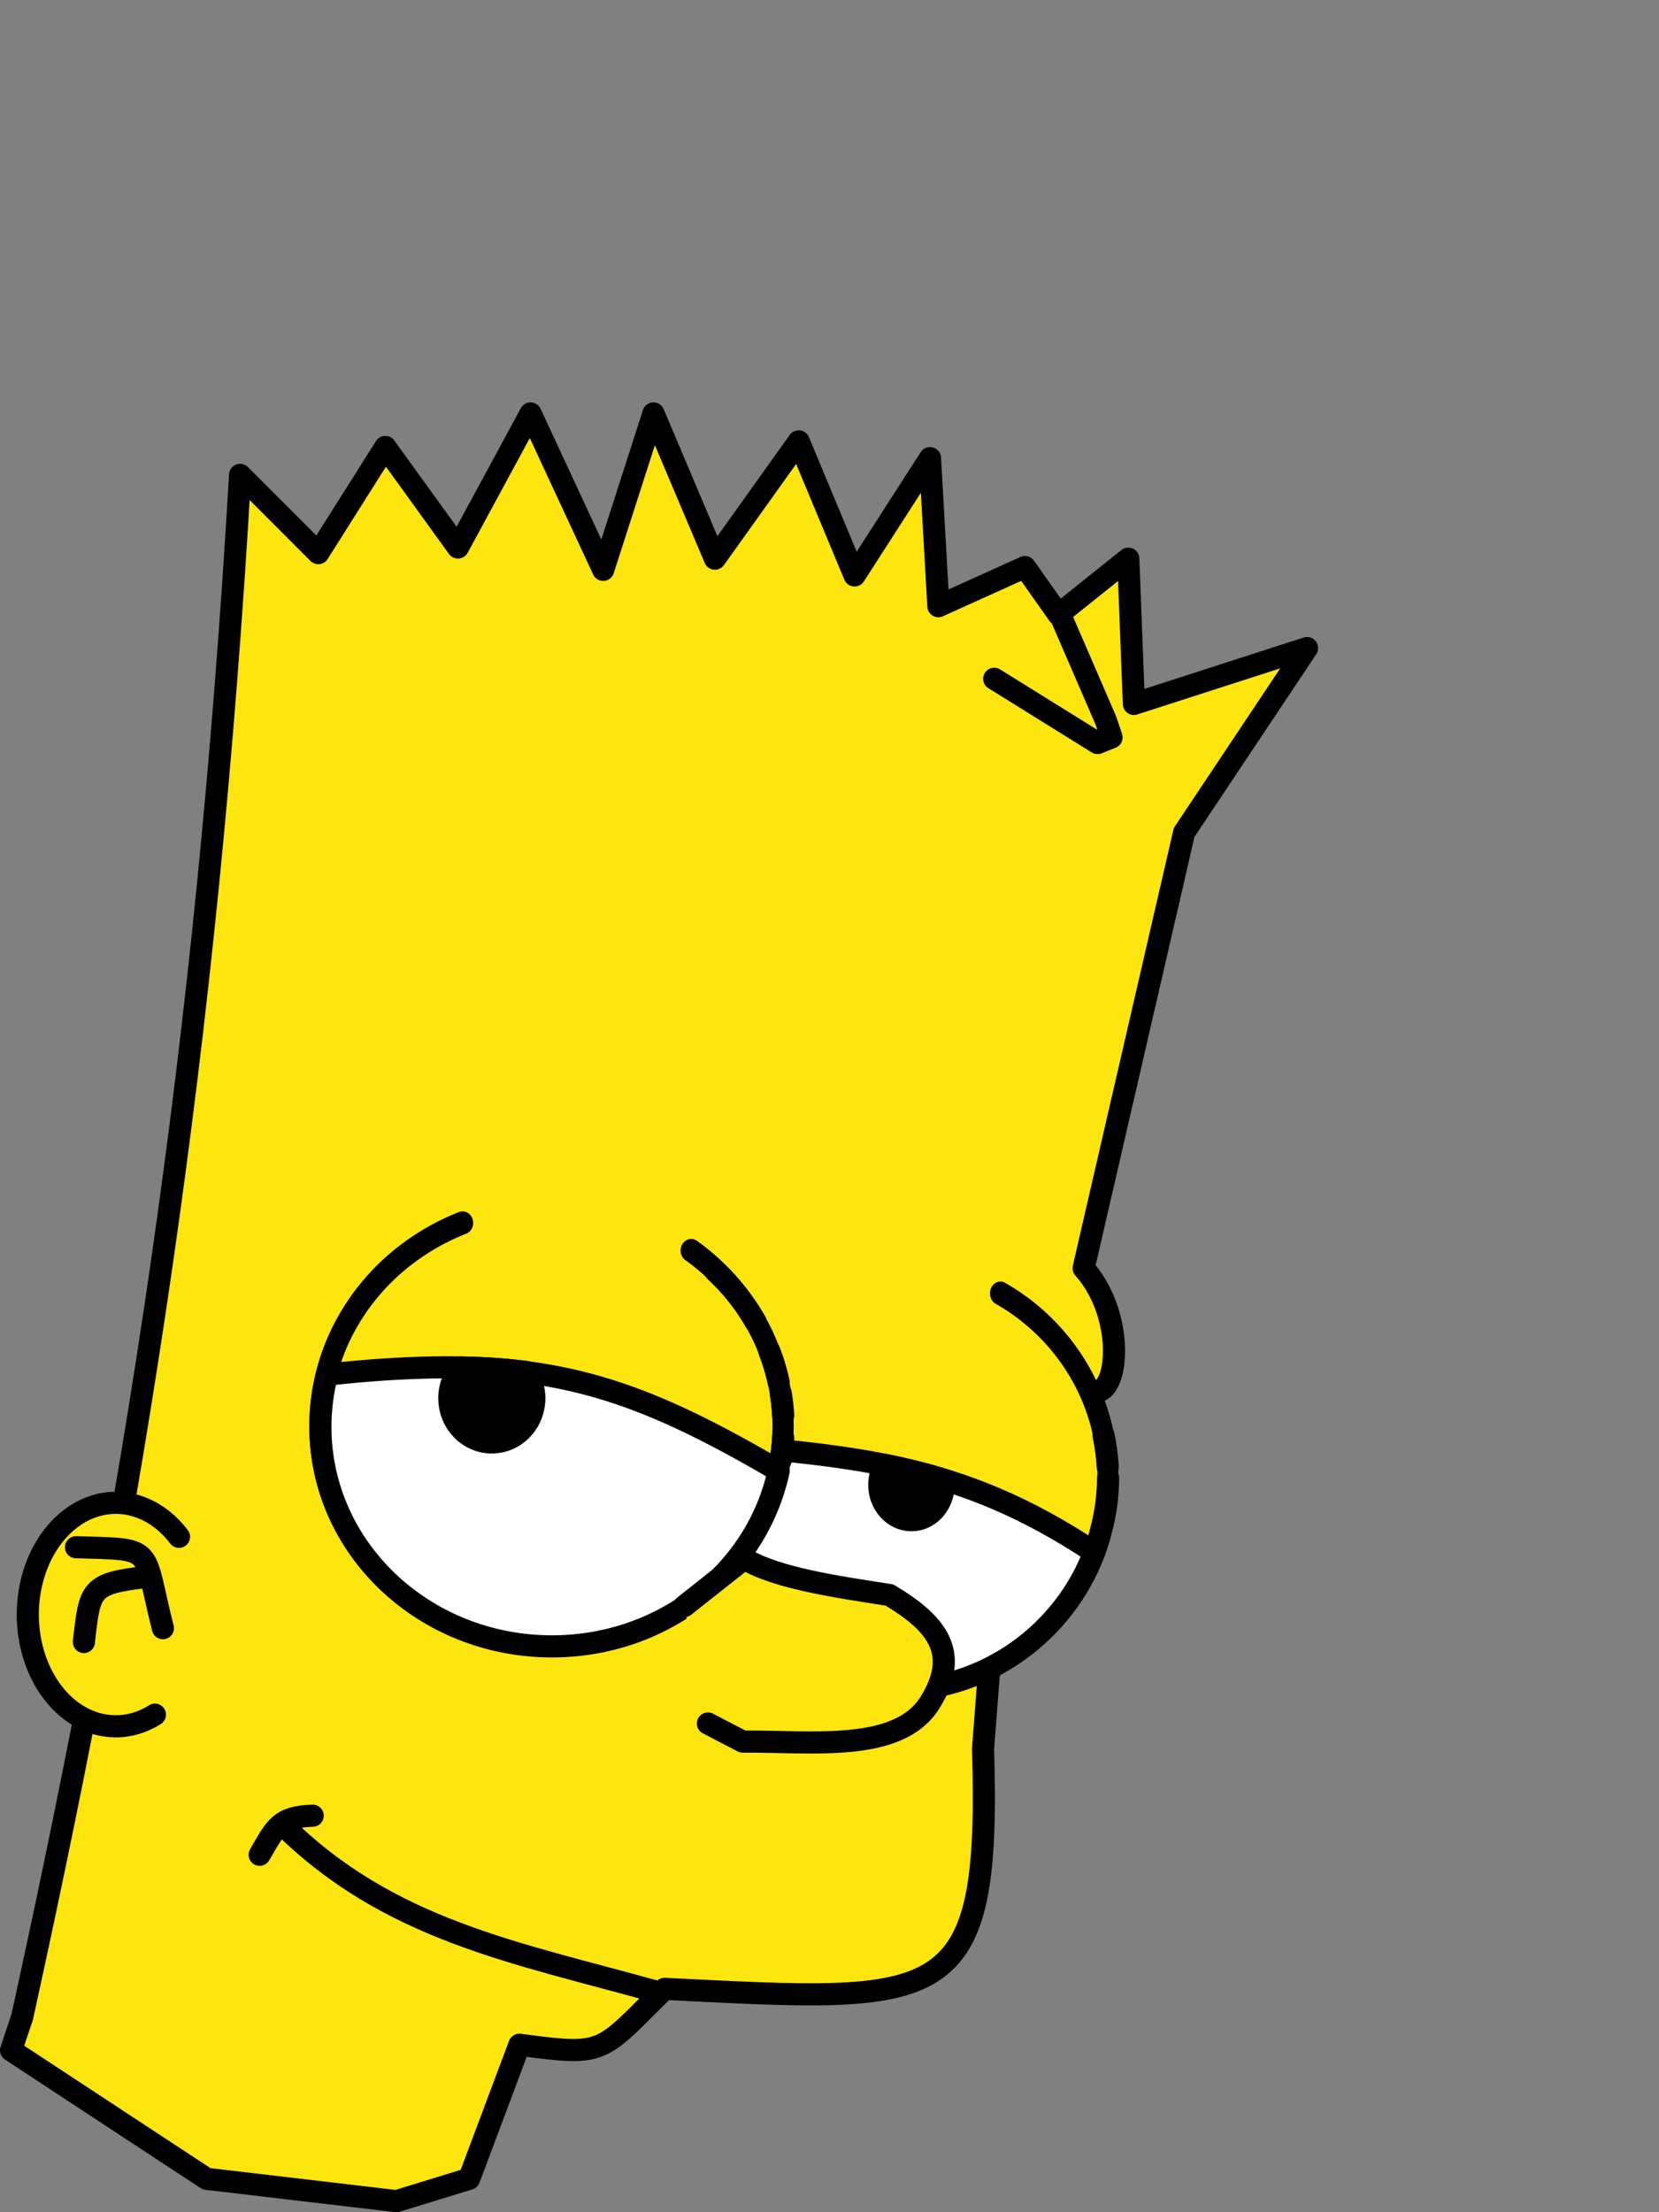 <?xml version="1.0" encoding="UTF-8" standalone="no"?>
<!-- Created with Inkscape (http://www.inkscape.org/) -->

<svg
   xmlns:dc="http://purl.org/dc/elements/1.1/"
   xmlns:cc="http://creativecommons.org/ns#"
   xmlns:rdf="http://www.w3.org/1999/02/22-rdf-syntax-ns#"
   xmlns:svg="http://www.w3.org/2000/svg"
   xmlns="http://www.w3.org/2000/svg"
   xmlns:sodipodi="http://sodipodi.sourceforge.net/DTD/sodipodi-0.dtd"
   xmlns:inkscape="http://www.inkscape.org/namespaces/inkscape"
   width="150"
   height="200"
   id="svg2"
   version="1.1"
   inkscape:version="0.48.4 r9939"
   sodipodi:docname="bart.svg">
  <rect width="100%" height="100%" fill="#808080" stroke="none"/>
  <defs
     id="defs4" />
  <sodipodi:namedview
     id="base"
     pagecolor="#ffffff"
     bordercolor="#666666"
     borderopacity="1.0"
     inkscape:pageopacity="0.0"
     inkscape:pageshadow="2"
     inkscape:zoom="2.8"
     inkscape:cx="41.930538"
     inkscape:cy="74.81575"
     inkscape:document-units="px"
     inkscape:current-layer="layer1"
     showgrid="false"
     showguides="true"
     inkscape:guide-bbox="true"
     inkscape:window-width="1366"
     inkscape:window-height="705"
     inkscape:window-x="-8"
     inkscape:window-y="-8"
     inkscape:window-maximized="1" />
  <g
     inkscape:label="Capa 1"
     inkscape:groupmode="layer"
     id="layer1"
     transform="translate(0,-1904.724)">
    <path
       style="fill:#fde50f;fill-opacity:1;stroke:#000000;stroke-width:2;stroke-linecap:round;stroke-linejoin:round;stroke-miterlimit:4;stroke-opacity:1;stroke-dasharray:none"
       d="m 21.708,1947.656 c -3.005,51.639 -9.39,92.546 -19.698,139.401 L 1,2090.087 l 17.678,11.617 17.173,2.02 6.566,-2.02 4.546,-12.122 c 7.314,0.97 7.233,0.848 12.122,-4.041 l 1.01,-1.01 c 25.328,1.256 29.506,1.939 28.789,-21.718 l 0.505,-6.566 6.566,-29.294 c 4.252,9.353 7.181,-1.789 2.02,-7.576 l 9.091,-39.396 11.112,-16.668 -15.657,5.051 -0.505,-13.132 -6.313,5.051 -3.03,-4.293 -7.829,3.536 -0.758,-13.385 -6.819,10.607 -5.051,-12.122 -7.576,10.607 -5.556,-13.132 -4.546,14.142 -6.566,-14.142 -6.566,12.122 -6.566,-9.091 -6.061,9.596 z"
       id="path2998"
       inkscape:connector-curvature="0"
       sodipodi:nodetypes="ccccccccccccccccccccccccccccccc" />
    <path
       style="fill:none;stroke:#000000;stroke-width:2;stroke-linecap:round;stroke-linejoin:round;stroke-miterlimit:4;stroke-opacity:1;stroke-dasharray:none"
       d="m 95.954,1960.535 4.041,9.344 0.505,1.515 -1.263,0.505 -9.344,-5.808"
       id="path3000"
       inkscape:connector-curvature="0" />
    <path
       style="fill:none;stroke:#000000;stroke-width:2;stroke-linecap:round;stroke-linejoin:round;stroke-miterlimit:4;stroke-opacity:1;stroke-dasharray:none"
       d="m 28.274,2068.874 c -3.031,0.099 -3.365,1.079 -4.798,3.535"
       id="path3002"
       inkscape:connector-curvature="0"
       sodipodi:nodetypes="cc" />
    <path
       style="fill:none;stroke:#000000;stroke-width:2;stroke-linecap:round;stroke-linejoin:round;stroke-miterlimit:4;stroke-opacity:1;stroke-dasharray:none"
       d="m 25.496,2069.632 c 9.627,9.598 21.164,11.615 33.84,15.152"
       id="path3004"
       inkscape:connector-curvature="0"
       sodipodi:nodetypes="cc" />
    <path
       sodipodi:type="arc"
       style="color:#000000;fill:#fde50f;fill-opacity:1;stroke:#000000;stroke-width:2;stroke-linecap:round;stroke-linejoin:round;stroke-miterlimit:4;stroke-opacity:1;stroke-dasharray:none;marker:none;visibility:visible;display:inline;overflow:visible;enable-background:accumulate"
       id="path3006"
       sodipodi:cx="481.96902"
       sodipodi:cy="263.52789"
       sodipodi:rx="7.9549513"
       sodipodi:ry="10.101525"
       d="m 485.506,272.576 a 7.955,10.102 0 1 1 2.176,-16.078"
       transform="translate(-471.499,1787.164)"
       sodipodi:start="1.1100294"
       sodipodi:end="5.5134951"
       sodipodi:open="true" />
    <path
       transform="matrix(0.848,0,0,0.96,-357.748,1802.408)"
       d="m 528.537,228.376 a 22.857,20 0 1 1 -27.641,3.27"
       sodipodi:ry="20"
       sodipodi:rx="22.857143"
       sodipodi:cy="245.71428"
       sodipodi:cx="517.14288"
       id="path3010"
       style="color:#000000;fill:#fde50f;fill-opacity:1;stroke:#000000;stroke-width:2.216;stroke-linecap:round;stroke-linejoin:round;stroke-miterlimit:4;stroke-opacity:1;stroke-dasharray:none;marker:none;visibility:visible;display:inline;overflow:visible;enable-background:accumulate"
       sodipodi:type="arc"
       sodipodi:start="5.2342424"
       sodipodi:end="10.20494"
       sodipodi:open="true" />
    <path
       style="color:#000000;fill:#ffffff;stroke:#000000;stroke-width:2;stroke-linecap:round;stroke-linejoin:round;stroke-miterlimit:4;stroke-opacity:1;stroke-dasharray:none;marker:none;visibility:visible;display:inline;overflow:visible;enable-background:accumulate"
       d="m 64.875,122.656 c -0.212,0.302 -0.399,0.624 -0.594,0.938 0.193,-0.312 0.383,-0.638 0.594,-0.938 z m -0.969,1.531 c -0.218,0.382 -0.402,0.789 -0.594,1.188 0.194,-0.404 0.373,-0.8 0.594,-1.188 z m -0.688,1.375 c -0.216,0.461 -0.415,0.927 -0.594,1.406 0.177,-0.473 0.381,-0.952 0.594,-1.406 z m -0.656,1.594 c -0.138,0.382 -0.261,0.763 -0.375,1.156 0.114,-0.392 0.237,-0.775 0.375,-1.156 z m -0.625,2.094 c -0.068,0.29 -0.133,0.58 -0.188,0.875 0.055,-0.297 0.119,-0.582 0.188,-0.875 z m 37.844,0.531 c 0.191,0.928 0.324,1.873 0.375,2.844 -0.05,-0.972 -0.185,-1.916 -0.375,-2.844 z m -38.062,0.531 c -0.189,1.076 -0.312,2.183 -0.312,3.312 0,10.606 8.701,19.219 19.406,19.219 8.316,0 15.373,-5.212 18.125,-12.5 -12.417,-8.247 -21.838,-8.693 -37.219,-10.031 z m 37.219,10.031 c 0.19,-0.503 0.352,-1.009 0.5,-1.531 -0.15,0.52 -0.309,1.028 -0.5,1.531 z m 1.25,-6.719 c 0,0.594 -0.039,1.204 -0.094,1.781 0.054,-0.585 0.094,-1.182 0.094,-1.781 z m -0.094,1.781 c -0.055,0.577 -0.143,1.127 -0.25,1.688 0.102,-0.556 0.197,-1.115 0.25,-1.688 z m -0.25,1.688 c -0.095,0.498 -0.211,0.985 -0.344,1.469 0.13,-0.484 0.252,-0.971 0.344,-1.469 z"
       id="path3858"
       inkscape:connector-curvature="0"
       sodipodi:nodetypes="cccccccccccccccccccsscccccccccccccc"
       transform="translate(0,1904.724)" />
    <path
       sodipodi:type="arc"
       style="color:#000000;fill:#fde50f;fill-opacity:1;stroke:#000000;stroke-width:2.097;stroke-linecap:round;stroke-linejoin:round;stroke-miterlimit:4;stroke-opacity:1;stroke-dasharray:none;marker:none;visibility:visible;display:inline;overflow:visible;enable-background:accumulate"
       id="path3008"
       sodipodi:cx="517.14288"
       sodipodi:cy="245.71428"
       sodipodi:rx="22.857143"
       sodipodi:ry="20"
       d="m 530.93,229.763 a 22.857,20 0 1 1 -22.572,-2.513"
       transform="matrix(0.916,0,0,0.993,-423.836,1789.623)"
       sodipodi:start="5.3599061"
       sodipodi:end="10.60113"
       sodipodi:open="true" />
    <path
       style="color:#000000;fill:#ffffff;stroke:#000000;stroke-width:2;stroke-linecap:round;stroke-linejoin:round;stroke-miterlimit:4;stroke-opacity:1;stroke-dasharray:none;marker:none;visibility:visible;display:inline;overflow:visible;enable-background:accumulate"
       d="M 64.688 114.938 C 65.161 115.387 65.636 115.853 66.062 116.344 C 65.631 115.847 65.167 115.392 64.688 114.938 z M 66.062 116.344 C 66.916 117.325 67.668 118.374 68.312 119.5 C 67.668 118.374 66.916 117.325 66.062 116.344 z M 69.562 122.156 C 69.915 123.069 70.197 123.999 70.406 124.969 C 70.197 123.999 69.915 123.069 69.562 122.156 z M 39.125 123.625 C 36.237 123.679 33.088 123.882 29.562 124.281 C 29.176 125.791 28.969 127.377 28.969 129 C 28.969 139.973 38.342 148.844 49.906 148.844 C 60.036 148.844 68.466 142.037 70.406 132.969 C 59.16 126.409 51.63 123.39 39.125 123.625 z M 70.594 125.969 C 70.7 126.627 70.776 127.291 70.812 127.969 C 70.776 127.291 70.7 126.626 70.594 125.969 z M 70.812 130 C 70.78 130.676 70.696 131.343 70.594 132 C 70.7 131.342 70.776 130.677 70.812 130 z "
       transform="translate(0,1904.724)"
       id="path3852" />
    <path
       style="color:#000000;fill:#000000;stroke:#000000;stroke-width:2;stroke-linecap:round;stroke-linejoin:round;stroke-miterlimit:4;stroke-opacity:1;stroke-dasharray:none;marker:none;visibility:visible;display:inline;overflow:visible;enable-background:accumulate"
       d="M 41.688 123.625 C 41.028 124.346 40.625 125.329 40.625 126.406 C 40.625 128.625 42.348 130.406 44.469 130.406 C 46.589 130.406 48.312 128.625 48.312 126.406 C 48.312 125.517 48.03 124.697 47.562 124.031 C 45.714 123.791 43.756 123.664 41.688 123.625 z "
       transform="translate(0,1904.724)"
       id="path3022" />
    <path
       style="fill:#fde50f;fill-opacity:1;stroke:#000000;stroke-width:2;stroke-linecap:round;stroke-linejoin:round;stroke-miterlimit:4;stroke-opacity:1;stroke-dasharray:none"
       d="m 64.008,2060.54 3.157,1.641 c 6.12,-0.075 14.061,1.066 16.92,-3.535 2.859,-4.602 0.464,-7.239 -3.662,-9.723 -2.268,-0.354 -4.803,-0.726 -7.145,-1.233 -2.342,-0.507 -4.491,-1.151 -5.987,-2.05 l -5.43,4.293"
       id="path3026"
       inkscape:connector-curvature="0"
       sodipodi:nodetypes="csczcc" />
    <path
       style="fill:none;stroke:#000000;stroke-width:2;stroke-linecap:round;stroke-linejoin:round;stroke-miterlimit:4;stroke-opacity:1;stroke-dasharray:none"
       d="m 14.728,2051.924 c -1.911,-7.526 -0.535,-7.099 -7.857,-7.321"
       id="path3028"
       inkscape:connector-curvature="0"
       sodipodi:nodetypes="cc" />
    <path
       style="fill:none;stroke:#000000;stroke-width:2;stroke-linecap:round;stroke-linejoin:round;stroke-miterlimit:4;stroke-opacity:1;stroke-dasharray:none"
       d="m 13.299,2047.281 c -5.167,0.612 -5.176,1.052 -5.714,5.893"
       id="path3030"
       inkscape:connector-curvature="0"
       sodipodi:nodetypes="cc" />
    <path
       style="color:#000000;fill:#000000;stroke:#000000;stroke-width:2;stroke-linecap:round;stroke-linejoin:round;stroke-miterlimit:4;stroke-opacity:1;stroke-dasharray:none;marker:none;visibility:visible;display:inline;overflow:visible;enable-background:accumulate"
       d="M 80 132.438 C 79.678 132.948 79.5 133.583 79.5 134.25 C 79.5 136.003 80.802 137.438 82.406 137.438 C 84.011 137.438 85.312 136.003 85.312 134.25 C 85.312 134.074 85.275 133.918 85.25 133.75 C 83.525 133.224 81.778 132.792 80 132.438 z "
       transform="translate(0,1904.724)"
       id="path3024" />
  </g>
</svg>
